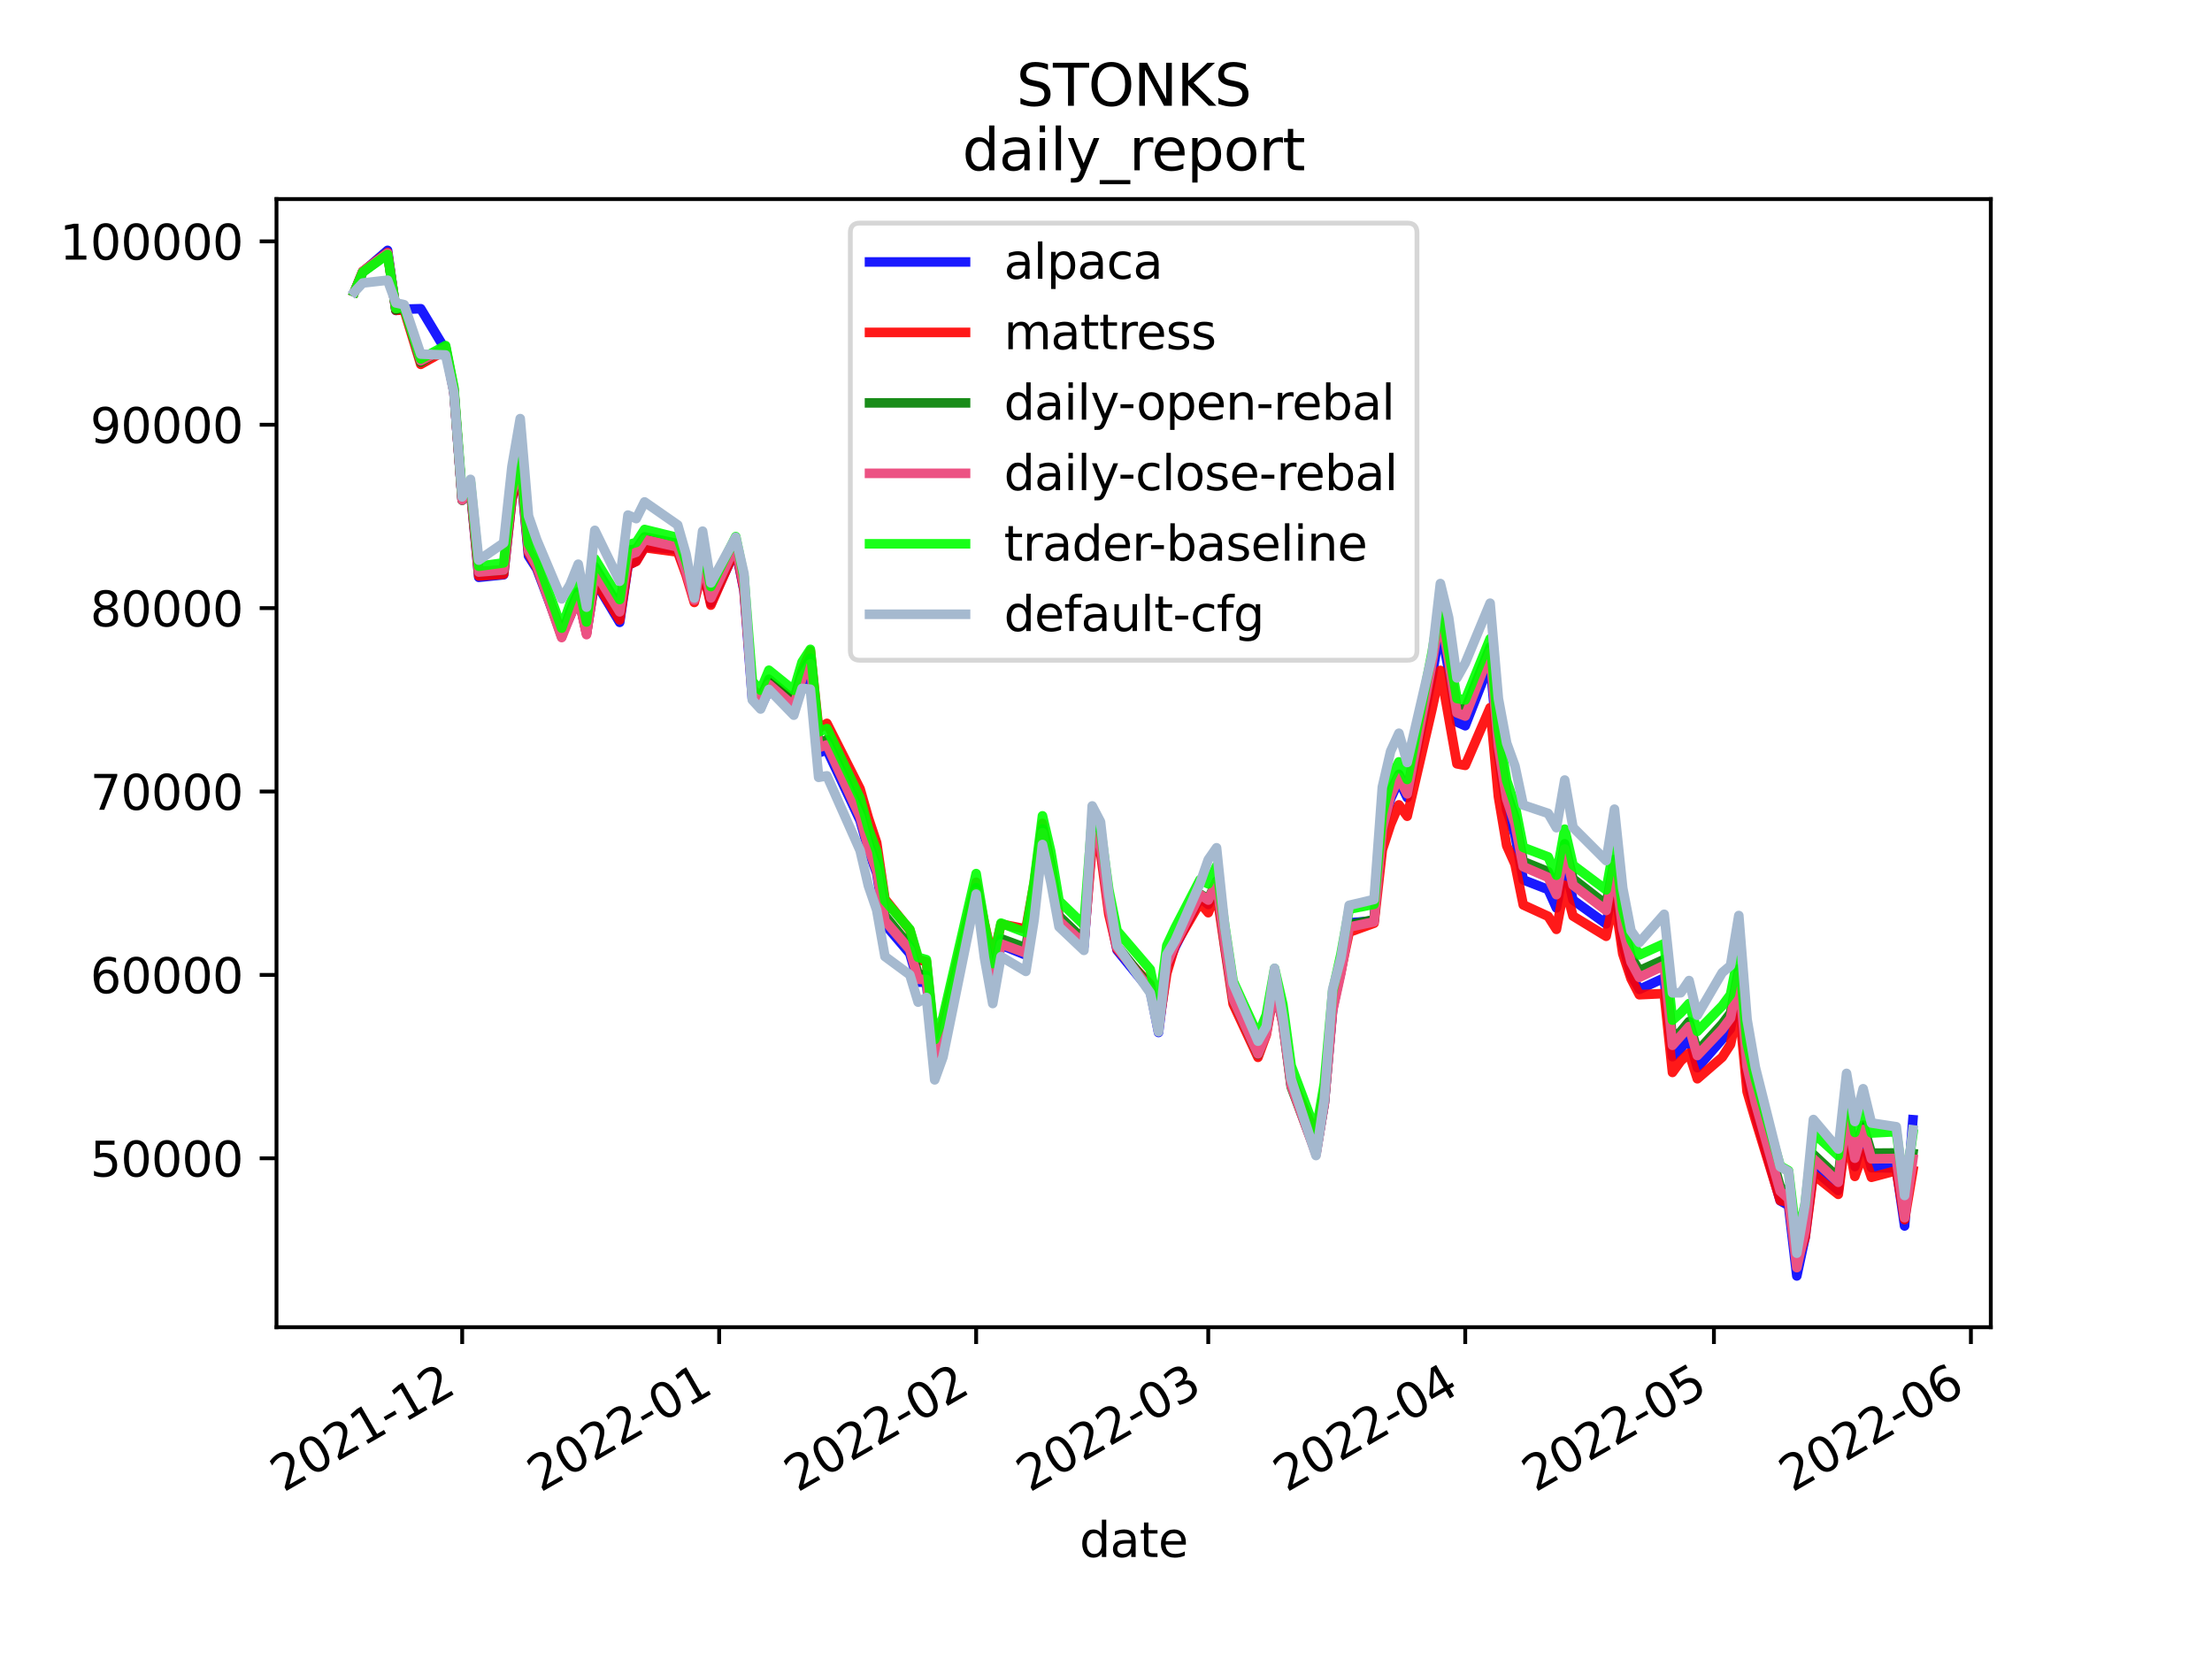 <?xml version="1.0" encoding="utf-8" standalone="no"?>
<!DOCTYPE svg PUBLIC "-//W3C//DTD SVG 1.1//EN"
  "http://www.w3.org/Graphics/SVG/1.1/DTD/svg11.dtd">
<svg height="345.6pt" version="1.1" viewBox="0 0 460.8 345.6" width="460.8pt" xmlns="http://www.w3.org/2000/svg" xmlns:xlink="http://www.w3.org/1999/xlink">
 <defs>
  <style type="text/css">*{stroke-linecap:butt;stroke-linejoin:round;}</style>
 </defs>
 <g id="figure_1">
  <g id="patch_1">
   <path d="M 0 345.6 
L 460.8 345.6 
L 460.8 0 
L 0 0 
z
" style="fill:#ffffff;"/>
  </g>
  <g id="axes_1">
   <g id="patch_2">
    <path d="M 57.6 276.48 
L 414.72 276.48 
L 414.72 41.472 
L 57.6 41.472 
z
" style="fill:#ffffff;"/>
   </g>
   <g id="matplotlib.axis_1">
    <g id="xtick_1">
     <g id="line2d_1">
      <defs>
       <path d="M 0 0 
L 0 3.5 
" id="m4eea7b34f3" style="stroke:#000000;stroke-width:0.8;"/>
      </defs>
      <g>
       <use style="stroke:#000000;stroke-width:0.8;" x="96.282" xlink:href="#m4eea7b34f3" y="276.48"/>
      </g>
     </g>
     <g id="text_1">
      <!-- 2021-12 -->
      <g transform="translate(59.057 310.952)rotate(-30)scale(0.1 -0.1)">
       <defs>
        <path d="M 1228 531 
L 3431 531 
L 3431 0 
L 469 0 
L 469 531 
Q 828 903 1448 1529 
Q 2069 2156 2228 2338 
Q 2531 2678 2651 2914 
Q 2772 3150 2772 3378 
Q 2772 3750 2511 3984 
Q 2250 4219 1831 4219 
Q 1534 4219 1204 4116 
Q 875 4013 500 3803 
L 500 4441 
Q 881 4594 1212 4672 
Q 1544 4750 1819 4750 
Q 2544 4750 2975 4387 
Q 3406 4025 3406 3419 
Q 3406 3131 3298 2873 
Q 3191 2616 2906 2266 
Q 2828 2175 2409 1742 
Q 1991 1309 1228 531 
z
" id="DejaVuSans-32" transform="scale(0.016)"/>
        <path d="M 2034 4250 
Q 1547 4250 1301 3770 
Q 1056 3291 1056 2328 
Q 1056 1369 1301 889 
Q 1547 409 2034 409 
Q 2525 409 2770 889 
Q 3016 1369 3016 2328 
Q 3016 3291 2770 3770 
Q 2525 4250 2034 4250 
z
M 2034 4750 
Q 2819 4750 3233 4129 
Q 3647 3509 3647 2328 
Q 3647 1150 3233 529 
Q 2819 -91 2034 -91 
Q 1250 -91 836 529 
Q 422 1150 422 2328 
Q 422 3509 836 4129 
Q 1250 4750 2034 4750 
z
" id="DejaVuSans-30" transform="scale(0.016)"/>
        <path d="M 794 531 
L 1825 531 
L 1825 4091 
L 703 3866 
L 703 4441 
L 1819 4666 
L 2450 4666 
L 2450 531 
L 3481 531 
L 3481 0 
L 794 0 
L 794 531 
z
" id="DejaVuSans-31" transform="scale(0.016)"/>
        <path d="M 313 2009 
L 1997 2009 
L 1997 1497 
L 313 1497 
L 313 2009 
z
" id="DejaVuSans-2d" transform="scale(0.016)"/>
       </defs>
       <use xlink:href="#DejaVuSans-32"/>
       <use x="63.623" xlink:href="#DejaVuSans-30"/>
       <use x="127.246" xlink:href="#DejaVuSans-32"/>
       <use x="190.869" xlink:href="#DejaVuSans-31"/>
       <use x="254.492" xlink:href="#DejaVuSans-2d"/>
       <use x="290.576" xlink:href="#DejaVuSans-31"/>
       <use x="354.199" xlink:href="#DejaVuSans-32"/>
      </g>
     </g>
    </g>
    <g id="xtick_2">
     <g id="line2d_2">
      <g>
       <use style="stroke:#000000;stroke-width:0.8;" x="149.816" xlink:href="#m4eea7b34f3" y="276.48"/>
      </g>
     </g>
     <g id="text_2">
      <!-- 2022-01 -->
      <g transform="translate(112.591 310.952)rotate(-30)scale(0.1 -0.1)">
       <use xlink:href="#DejaVuSans-32"/>
       <use x="63.623" xlink:href="#DejaVuSans-30"/>
       <use x="127.246" xlink:href="#DejaVuSans-32"/>
       <use x="190.869" xlink:href="#DejaVuSans-32"/>
       <use x="254.492" xlink:href="#DejaVuSans-2d"/>
       <use x="290.576" xlink:href="#DejaVuSans-30"/>
       <use x="354.199" xlink:href="#DejaVuSans-31"/>
      </g>
     </g>
    </g>
    <g id="xtick_3">
     <g id="line2d_3">
      <g>
       <use style="stroke:#000000;stroke-width:0.8;" x="203.349" xlink:href="#m4eea7b34f3" y="276.48"/>
      </g>
     </g>
     <g id="text_3">
      <!-- 2022-02 -->
      <g transform="translate(166.124 310.952)rotate(-30)scale(0.1 -0.1)">
       <use xlink:href="#DejaVuSans-32"/>
       <use x="63.623" xlink:href="#DejaVuSans-30"/>
       <use x="127.246" xlink:href="#DejaVuSans-32"/>
       <use x="190.869" xlink:href="#DejaVuSans-32"/>
       <use x="254.492" xlink:href="#DejaVuSans-2d"/>
       <use x="290.576" xlink:href="#DejaVuSans-30"/>
       <use x="354.199" xlink:href="#DejaVuSans-32"/>
      </g>
     </g>
    </g>
    <g id="xtick_4">
     <g id="line2d_4">
      <g>
       <use style="stroke:#000000;stroke-width:0.8;" x="251.702" xlink:href="#m4eea7b34f3" y="276.48"/>
      </g>
     </g>
     <g id="text_4">
      <!-- 2022-03 -->
      <g transform="translate(214.477 310.952)rotate(-30)scale(0.1 -0.1)">
       <defs>
        <path d="M 2597 2516 
Q 3050 2419 3304 2112 
Q 3559 1806 3559 1356 
Q 3559 666 3084 287 
Q 2609 -91 1734 -91 
Q 1441 -91 1130 -33 
Q 819 25 488 141 
L 488 750 
Q 750 597 1062 519 
Q 1375 441 1716 441 
Q 2309 441 2620 675 
Q 2931 909 2931 1356 
Q 2931 1769 2642 2001 
Q 2353 2234 1838 2234 
L 1294 2234 
L 1294 2753 
L 1863 2753 
Q 2328 2753 2575 2939 
Q 2822 3125 2822 3475 
Q 2822 3834 2567 4026 
Q 2313 4219 1838 4219 
Q 1578 4219 1281 4162 
Q 984 4106 628 3988 
L 628 4550 
Q 988 4650 1302 4700 
Q 1616 4750 1894 4750 
Q 2613 4750 3031 4423 
Q 3450 4097 3450 3541 
Q 3450 3153 3228 2886 
Q 3006 2619 2597 2516 
z
" id="DejaVuSans-33" transform="scale(0.016)"/>
       </defs>
       <use xlink:href="#DejaVuSans-32"/>
       <use x="63.623" xlink:href="#DejaVuSans-30"/>
       <use x="127.246" xlink:href="#DejaVuSans-32"/>
       <use x="190.869" xlink:href="#DejaVuSans-32"/>
       <use x="254.492" xlink:href="#DejaVuSans-2d"/>
       <use x="290.576" xlink:href="#DejaVuSans-30"/>
       <use x="354.199" xlink:href="#DejaVuSans-33"/>
      </g>
     </g>
    </g>
    <g id="xtick_5">
     <g id="line2d_5">
      <g>
       <use style="stroke:#000000;stroke-width:0.8;" x="305.235" xlink:href="#m4eea7b34f3" y="276.48"/>
      </g>
     </g>
     <g id="text_5">
      <!-- 2022-04 -->
      <g transform="translate(268.011 310.952)rotate(-30)scale(0.1 -0.1)">
       <defs>
        <path d="M 2419 4116 
L 825 1625 
L 2419 1625 
L 2419 4116 
z
M 2253 4666 
L 3047 4666 
L 3047 1625 
L 3713 1625 
L 3713 1100 
L 3047 1100 
L 3047 0 
L 2419 0 
L 2419 1100 
L 313 1100 
L 313 1709 
L 2253 4666 
z
" id="DejaVuSans-34" transform="scale(0.016)"/>
       </defs>
       <use xlink:href="#DejaVuSans-32"/>
       <use x="63.623" xlink:href="#DejaVuSans-30"/>
       <use x="127.246" xlink:href="#DejaVuSans-32"/>
       <use x="190.869" xlink:href="#DejaVuSans-32"/>
       <use x="254.492" xlink:href="#DejaVuSans-2d"/>
       <use x="290.576" xlink:href="#DejaVuSans-30"/>
       <use x="354.199" xlink:href="#DejaVuSans-34"/>
      </g>
     </g>
    </g>
    <g id="xtick_6">
     <g id="line2d_6">
      <g>
       <use style="stroke:#000000;stroke-width:0.8;" x="357.042" xlink:href="#m4eea7b34f3" y="276.48"/>
      </g>
     </g>
     <g id="text_6">
      <!-- 2022-05 -->
      <g transform="translate(319.817 310.952)rotate(-30)scale(0.1 -0.1)">
       <defs>
        <path d="M 691 4666 
L 3169 4666 
L 3169 4134 
L 1269 4134 
L 1269 2991 
Q 1406 3038 1543 3061 
Q 1681 3084 1819 3084 
Q 2600 3084 3056 2656 
Q 3513 2228 3513 1497 
Q 3513 744 3044 326 
Q 2575 -91 1722 -91 
Q 1428 -91 1123 -41 
Q 819 9 494 109 
L 494 744 
Q 775 591 1075 516 
Q 1375 441 1709 441 
Q 2250 441 2565 725 
Q 2881 1009 2881 1497 
Q 2881 1984 2565 2268 
Q 2250 2553 1709 2553 
Q 1456 2553 1204 2497 
Q 953 2441 691 2322 
L 691 4666 
z
" id="DejaVuSans-35" transform="scale(0.016)"/>
       </defs>
       <use xlink:href="#DejaVuSans-32"/>
       <use x="63.623" xlink:href="#DejaVuSans-30"/>
       <use x="127.246" xlink:href="#DejaVuSans-32"/>
       <use x="190.869" xlink:href="#DejaVuSans-32"/>
       <use x="254.492" xlink:href="#DejaVuSans-2d"/>
       <use x="290.576" xlink:href="#DejaVuSans-30"/>
       <use x="354.199" xlink:href="#DejaVuSans-35"/>
      </g>
     </g>
    </g>
    <g id="xtick_7">
     <g id="line2d_7">
      <g>
       <use style="stroke:#000000;stroke-width:0.8;" x="410.575" xlink:href="#m4eea7b34f3" y="276.48"/>
      </g>
     </g>
     <g id="text_7">
      <!-- 2022-06 -->
      <g transform="translate(373.351 310.952)rotate(-30)scale(0.1 -0.1)">
       <defs>
        <path d="M 2113 2584 
Q 1688 2584 1439 2293 
Q 1191 2003 1191 1497 
Q 1191 994 1439 701 
Q 1688 409 2113 409 
Q 2538 409 2786 701 
Q 3034 994 3034 1497 
Q 3034 2003 2786 2293 
Q 2538 2584 2113 2584 
z
M 3366 4563 
L 3366 3988 
Q 3128 4100 2886 4159 
Q 2644 4219 2406 4219 
Q 1781 4219 1451 3797 
Q 1122 3375 1075 2522 
Q 1259 2794 1537 2939 
Q 1816 3084 2150 3084 
Q 2853 3084 3261 2657 
Q 3669 2231 3669 1497 
Q 3669 778 3244 343 
Q 2819 -91 2113 -91 
Q 1303 -91 875 529 
Q 447 1150 447 2328 
Q 447 3434 972 4092 
Q 1497 4750 2381 4750 
Q 2619 4750 2861 4703 
Q 3103 4656 3366 4563 
z
" id="DejaVuSans-36" transform="scale(0.016)"/>
       </defs>
       <use xlink:href="#DejaVuSans-32"/>
       <use x="63.623" xlink:href="#DejaVuSans-30"/>
       <use x="127.246" xlink:href="#DejaVuSans-32"/>
       <use x="190.869" xlink:href="#DejaVuSans-32"/>
       <use x="254.492" xlink:href="#DejaVuSans-2d"/>
       <use x="290.576" xlink:href="#DejaVuSans-30"/>
       <use x="354.199" xlink:href="#DejaVuSans-36"/>
      </g>
     </g>
    </g>
    <g id="text_8">
     <!-- date -->
     <g transform="translate(224.885 324.351)scale(0.1 -0.1)">
      <defs>
       <path d="M 2906 2969 
L 2906 4863 
L 3481 4863 
L 3481 0 
L 2906 0 
L 2906 525 
Q 2725 213 2448 61 
Q 2172 -91 1784 -91 
Q 1150 -91 751 415 
Q 353 922 353 1747 
Q 353 2572 751 3078 
Q 1150 3584 1784 3584 
Q 2172 3584 2448 3432 
Q 2725 3281 2906 2969 
z
M 947 1747 
Q 947 1113 1208 752 
Q 1469 391 1925 391 
Q 2381 391 2643 752 
Q 2906 1113 2906 1747 
Q 2906 2381 2643 2742 
Q 2381 3103 1925 3103 
Q 1469 3103 1208 2742 
Q 947 2381 947 1747 
z
" id="DejaVuSans-64" transform="scale(0.016)"/>
       <path d="M 2194 1759 
Q 1497 1759 1228 1600 
Q 959 1441 959 1056 
Q 959 750 1161 570 
Q 1363 391 1709 391 
Q 2188 391 2477 730 
Q 2766 1069 2766 1631 
L 2766 1759 
L 2194 1759 
z
M 3341 1997 
L 3341 0 
L 2766 0 
L 2766 531 
Q 2569 213 2275 61 
Q 1981 -91 1556 -91 
Q 1019 -91 701 211 
Q 384 513 384 1019 
Q 384 1609 779 1909 
Q 1175 2209 1959 2209 
L 2766 2209 
L 2766 2266 
Q 2766 2663 2505 2880 
Q 2244 3097 1772 3097 
Q 1472 3097 1187 3025 
Q 903 2953 641 2809 
L 641 3341 
Q 956 3463 1253 3523 
Q 1550 3584 1831 3584 
Q 2591 3584 2966 3190 
Q 3341 2797 3341 1997 
z
" id="DejaVuSans-61" transform="scale(0.016)"/>
       <path d="M 1172 4494 
L 1172 3500 
L 2356 3500 
L 2356 3053 
L 1172 3053 
L 1172 1153 
Q 1172 725 1289 603 
Q 1406 481 1766 481 
L 2356 481 
L 2356 0 
L 1766 0 
Q 1100 0 847 248 
Q 594 497 594 1153 
L 594 3053 
L 172 3053 
L 172 3500 
L 594 3500 
L 594 4494 
L 1172 4494 
z
" id="DejaVuSans-74" transform="scale(0.016)"/>
       <path d="M 3597 1894 
L 3597 1613 
L 953 1613 
Q 991 1019 1311 708 
Q 1631 397 2203 397 
Q 2534 397 2845 478 
Q 3156 559 3463 722 
L 3463 178 
Q 3153 47 2828 -22 
Q 2503 -91 2169 -91 
Q 1331 -91 842 396 
Q 353 884 353 1716 
Q 353 2575 817 3079 
Q 1281 3584 2069 3584 
Q 2775 3584 3186 3129 
Q 3597 2675 3597 1894 
z
M 3022 2063 
Q 3016 2534 2758 2815 
Q 2500 3097 2075 3097 
Q 1594 3097 1305 2825 
Q 1016 2553 972 2059 
L 3022 2063 
z
" id="DejaVuSans-65" transform="scale(0.016)"/>
      </defs>
      <use xlink:href="#DejaVuSans-64"/>
      <use x="63.477" xlink:href="#DejaVuSans-61"/>
      <use x="124.756" xlink:href="#DejaVuSans-74"/>
      <use x="163.965" xlink:href="#DejaVuSans-65"/>
     </g>
    </g>
   </g>
   <g id="matplotlib.axis_2">
    <g id="ytick_1">
     <g id="line2d_8">
      <defs>
       <path d="M 0 0 
L -3.5 0 
" id="m79bcad75a8" style="stroke:#000000;stroke-width:0.8;"/>
      </defs>
      <g>
       <use style="stroke:#000000;stroke-width:0.8;" x="57.6" xlink:href="#m79bcad75a8" y="241.294"/>
      </g>
     </g>
     <g id="text_9">
      <!-- 50000 -->
      <g transform="translate(18.788 245.093)scale(0.1 -0.1)">
       <use xlink:href="#DejaVuSans-35"/>
       <use x="63.623" xlink:href="#DejaVuSans-30"/>
       <use x="127.246" xlink:href="#DejaVuSans-30"/>
       <use x="190.869" xlink:href="#DejaVuSans-30"/>
       <use x="254.492" xlink:href="#DejaVuSans-30"/>
      </g>
     </g>
    </g>
    <g id="ytick_2">
     <g id="line2d_9">
      <g>
       <use style="stroke:#000000;stroke-width:0.8;" x="57.6" xlink:href="#m79bcad75a8" y="203.092"/>
      </g>
     </g>
     <g id="text_10">
      <!-- 60000 -->
      <g transform="translate(18.788 206.891)scale(0.1 -0.1)">
       <use xlink:href="#DejaVuSans-36"/>
       <use x="63.623" xlink:href="#DejaVuSans-30"/>
       <use x="127.246" xlink:href="#DejaVuSans-30"/>
       <use x="190.869" xlink:href="#DejaVuSans-30"/>
       <use x="254.492" xlink:href="#DejaVuSans-30"/>
      </g>
     </g>
    </g>
    <g id="ytick_3">
     <g id="line2d_10">
      <g>
       <use style="stroke:#000000;stroke-width:0.8;" x="57.6" xlink:href="#m79bcad75a8" y="164.889"/>
      </g>
     </g>
     <g id="text_11">
      <!-- 70000 -->
      <g transform="translate(18.788 168.688)scale(0.1 -0.1)">
       <defs>
        <path d="M 525 4666 
L 3525 4666 
L 3525 4397 
L 1831 0 
L 1172 0 
L 2766 4134 
L 525 4134 
L 525 4666 
z
" id="DejaVuSans-37" transform="scale(0.016)"/>
       </defs>
       <use xlink:href="#DejaVuSans-37"/>
       <use x="63.623" xlink:href="#DejaVuSans-30"/>
       <use x="127.246" xlink:href="#DejaVuSans-30"/>
       <use x="190.869" xlink:href="#DejaVuSans-30"/>
       <use x="254.492" xlink:href="#DejaVuSans-30"/>
      </g>
     </g>
    </g>
    <g id="ytick_4">
     <g id="line2d_11">
      <g>
       <use style="stroke:#000000;stroke-width:0.8;" x="57.6" xlink:href="#m79bcad75a8" y="126.686"/>
      </g>
     </g>
     <g id="text_12">
      <!-- 80000 -->
      <g transform="translate(18.788 130.485)scale(0.1 -0.1)">
       <defs>
        <path d="M 2034 2216 
Q 1584 2216 1326 1975 
Q 1069 1734 1069 1313 
Q 1069 891 1326 650 
Q 1584 409 2034 409 
Q 2484 409 2743 651 
Q 3003 894 3003 1313 
Q 3003 1734 2745 1975 
Q 2488 2216 2034 2216 
z
M 1403 2484 
Q 997 2584 770 2862 
Q 544 3141 544 3541 
Q 544 4100 942 4425 
Q 1341 4750 2034 4750 
Q 2731 4750 3128 4425 
Q 3525 4100 3525 3541 
Q 3525 3141 3298 2862 
Q 3072 2584 2669 2484 
Q 3125 2378 3379 2068 
Q 3634 1759 3634 1313 
Q 3634 634 3220 271 
Q 2806 -91 2034 -91 
Q 1263 -91 848 271 
Q 434 634 434 1313 
Q 434 1759 690 2068 
Q 947 2378 1403 2484 
z
M 1172 3481 
Q 1172 3119 1398 2916 
Q 1625 2713 2034 2713 
Q 2441 2713 2670 2916 
Q 2900 3119 2900 3481 
Q 2900 3844 2670 4047 
Q 2441 4250 2034 4250 
Q 1625 4250 1398 4047 
Q 1172 3844 1172 3481 
z
" id="DejaVuSans-38" transform="scale(0.016)"/>
       </defs>
       <use xlink:href="#DejaVuSans-38"/>
       <use x="63.623" xlink:href="#DejaVuSans-30"/>
       <use x="127.246" xlink:href="#DejaVuSans-30"/>
       <use x="190.869" xlink:href="#DejaVuSans-30"/>
       <use x="254.492" xlink:href="#DejaVuSans-30"/>
      </g>
     </g>
    </g>
    <g id="ytick_5">
     <g id="line2d_12">
      <g>
       <use style="stroke:#000000;stroke-width:0.8;" x="57.6" xlink:href="#m79bcad75a8" y="88.484"/>
      </g>
     </g>
     <g id="text_13">
      <!-- 90000 -->
      <g transform="translate(18.788 92.283)scale(0.1 -0.1)">
       <defs>
        <path d="M 703 97 
L 703 672 
Q 941 559 1184 500 
Q 1428 441 1663 441 
Q 2288 441 2617 861 
Q 2947 1281 2994 2138 
Q 2813 1869 2534 1725 
Q 2256 1581 1919 1581 
Q 1219 1581 811 2004 
Q 403 2428 403 3163 
Q 403 3881 828 4315 
Q 1253 4750 1959 4750 
Q 2769 4750 3195 4129 
Q 3622 3509 3622 2328 
Q 3622 1225 3098 567 
Q 2575 -91 1691 -91 
Q 1453 -91 1209 -44 
Q 966 3 703 97 
z
M 1959 2075 
Q 2384 2075 2632 2365 
Q 2881 2656 2881 3163 
Q 2881 3666 2632 3958 
Q 2384 4250 1959 4250 
Q 1534 4250 1286 3958 
Q 1038 3666 1038 3163 
Q 1038 2656 1286 2365 
Q 1534 2075 1959 2075 
z
" id="DejaVuSans-39" transform="scale(0.016)"/>
       </defs>
       <use xlink:href="#DejaVuSans-39"/>
       <use x="63.623" xlink:href="#DejaVuSans-30"/>
       <use x="127.246" xlink:href="#DejaVuSans-30"/>
       <use x="190.869" xlink:href="#DejaVuSans-30"/>
       <use x="254.492" xlink:href="#DejaVuSans-30"/>
      </g>
     </g>
    </g>
    <g id="ytick_6">
     <g id="line2d_13">
      <g>
       <use style="stroke:#000000;stroke-width:0.8;" x="57.6" xlink:href="#m79bcad75a8" y="50.281"/>
      </g>
     </g>
     <g id="text_14">
      <!-- 100000 -->
      <g transform="translate(12.425 54.08)scale(0.1 -0.1)">
       <use xlink:href="#DejaVuSans-31"/>
       <use x="63.623" xlink:href="#DejaVuSans-30"/>
       <use x="127.246" xlink:href="#DejaVuSans-30"/>
       <use x="190.869" xlink:href="#DejaVuSans-30"/>
       <use x="254.492" xlink:href="#DejaVuSans-30"/>
       <use x="318.115" xlink:href="#DejaVuSans-30"/>
      </g>
     </g>
    </g>
   </g>
   <g id="line2d_14">
    <path clip-path="url(#p80206bc316)" d="M 73.833 60.811 
L 75.56 56.643 
L 80.74 52.154 
L 82.467 64.663 
L 84.194 64.408 
L 87.648 64.314 
L 92.828 72.922 
L 94.555 81.606 
L 96.282 104.146 
L 98.009 101.997 
L 99.736 120.262 
L 104.917 119.734 
L 106.644 103.848 
L 108.37 97.099 
L 110.097 115.814 
L 111.824 118.502 
L 117.005 132.279 
L 118.732 128.451 
L 120.459 124.156 
L 122.186 131.86 
L 123.912 121.012 
L 129.093 129.646 
L 130.82 117.822 
L 132.547 116.813 
L 134.274 113.831 
L 141.181 114.473 
L 142.908 119.129 
L 144.635 125.087 
L 146.362 118.05 
L 148.089 125.636 
L 153.269 114.475 
L 154.996 123.081 
L 156.723 145.522 
L 158.45 147.36 
L 160.177 143.752 
L 165.358 147.932 
L 167.085 142.123 
L 168.811 139.476 
L 170.538 156.83 
L 172.265 156.224 
L 179.173 170.911 
L 180.9 177.036 
L 182.627 181.88 
L 184.353 192.568 
L 189.534 198.653 
L 191.261 204.601 
L 192.988 204.622 
L 194.715 221.564 
L 196.442 216.636 
L 203.349 186.211 
L 205.076 196.992 
L 206.803 205.46 
L 208.53 196.86 
L 213.71 198.96 
L 215.437 187.91 
L 217.164 174.133 
L 218.891 181.667 
L 220.618 192.2 
L 225.799 197.128 
L 227.526 174.257 
L 229.252 176.26 
L 230.979 189.318 
L 232.706 197.937 
L 239.614 206.404 
L 241.341 215.088 
L 243.068 201.332 
L 244.794 197.285 
L 249.975 187.032 
L 251.702 188.415 
L 253.429 184.656 
L 255.156 196.998 
L 256.883 208.332 
L 262.063 219.751 
L 263.79 214.817 
L 265.517 205.613 
L 267.244 212.911 
L 268.971 225.992 
L 274.151 240.235 
L 275.878 229.818 
L 277.605 210.332 
L 279.332 201.684 
L 281.059 192.226 
L 286.24 191.831 
L 287.967 173.185 
L 289.693 166.385 
L 291.42 162.598 
L 293.147 166.147 
L 298.328 140.923 
L 300.055 130.43 
L 301.782 139.654 
L 303.509 150.41 
L 305.235 151.187 
L 310.416 137.915 
L 312.143 157.14 
L 313.87 168.703 
L 315.597 173.914 
L 317.324 183.287 
L 322.504 185.307 
L 324.231 189.143 
L 325.958 179.883 
L 327.685 187.486 
L 334.592 192.46 
L 336.319 183.079 
L 338.046 196.635 
L 339.773 203.052 
L 341.5 206.114 
L 346.681 203.729 
L 348.408 220.129 
L 350.134 218.405 
L 351.861 216.13 
L 353.588 222.424 
L 358.769 216.481 
L 360.496 214.304 
L 362.223 205.71 
L 363.95 224.546 
L 365.676 232.17 
L 370.857 250.147 
L 372.584 251.121 
L 374.311 265.798 
L 376.038 257.762 
L 377.765 243.543 
L 382.945 248.007 
L 384.672 233.599 
L 386.399 243.02 
L 388.126 237.115 
L 389.853 243.244 
L 395.034 243.312 
L 396.76 255.389 
L 398.487 233.262 
L 398.487 233.262 
" style="fill:none;stroke:#0000ff;stroke-linecap:square;stroke-opacity:0.9;stroke-width:2;"/>
   </g>
   <g id="line2d_15">
    <path clip-path="url(#p80206bc316)" d="M 73.833 60.811 
L 75.56 56.518 
L 80.74 52.597 
L 82.467 64.643 
L 84.194 64.598 
L 87.648 75.899 
L 92.828 72.985 
L 94.555 81.6 
L 96.282 104.073 
L 98.009 102.016 
L 99.736 119.983 
L 104.917 119.623 
L 106.644 104.114 
L 108.37 96.798 
L 110.097 115.195 
L 111.824 118.193 
L 117.005 131.846 
L 118.732 128.371 
L 120.459 124.174 
L 122.186 131.995 
L 123.912 120.825 
L 129.093 129.142 
L 130.82 117.729 
L 132.547 116.956 
L 134.274 114.081 
L 141.181 114.997 
L 142.908 119.718 
L 144.635 125.499 
L 146.362 118.308 
L 148.089 126.059 
L 153.269 114.235 
L 154.996 122.928 
L 156.723 143.54 
L 158.45 145.123 
L 160.177 142.039 
L 165.358 145.796 
L 167.085 139.646 
L 168.811 135.579 
L 170.538 151.783 
L 172.265 150.693 
L 179.173 164.334 
L 180.9 170.402 
L 182.627 175.557 
L 184.353 187.285 
L 189.534 193.737 
L 191.261 199.902 
L 192.988 200.314 
L 194.715 217.515 
L 196.442 213.064 
L 203.349 183.792 
L 205.076 192.343 
L 206.803 200.068 
L 208.53 192.501 
L 213.71 193.519 
L 215.437 183.975 
L 217.164 171.516 
L 218.891 179.95 
L 220.618 191.993 
L 225.799 196.373 
L 227.526 176.011 
L 229.252 177.489 
L 230.979 190.432 
L 232.706 197.722 
L 239.614 205.068 
L 241.341 214.037 
L 243.068 202.729 
L 244.794 196.987 
L 249.975 188.044 
L 251.702 190.133 
L 253.429 185.793 
L 256.883 209.153 
L 262.063 220.265 
L 263.79 215.587 
L 265.517 205.766 
L 267.244 212.701 
L 268.971 224.638 
L 274.151 236.59 
L 275.878 227.057 
L 277.605 209.43 
L 279.332 202.287 
L 281.059 194.19 
L 286.24 192.322 
L 287.967 177.013 
L 289.693 171.715 
L 291.42 167.664 
L 293.147 170.035 
L 298.328 147.668 
L 300.055 139.658 
L 303.509 159.113 
L 305.235 159.442 
L 310.416 147.419 
L 312.143 165.93 
L 313.87 176.169 
L 315.597 180.008 
L 317.324 188.508 
L 322.504 190.886 
L 324.231 193.602 
L 325.958 184.422 
L 327.685 190.826 
L 334.592 195.043 
L 336.319 186.908 
L 338.046 198.665 
L 339.773 203.873 
L 341.5 207.219 
L 346.681 206.975 
L 348.408 223.405 
L 350.134 221.01 
L 351.861 219.385 
L 353.588 224.727 
L 358.769 220.238 
L 360.496 217.574 
L 362.223 209.318 
L 363.95 227.394 
L 365.676 233.235 
L 370.857 250.099 
L 372.584 250.384 
L 374.311 262.907 
L 376.038 257.779 
L 377.765 244.701 
L 382.945 248.803 
L 384.672 235.64 
L 386.399 245.065 
L 388.126 240.25 
L 389.853 245.251 
L 395.034 243.875 
L 396.76 254.065 
L 398.487 243.862 
L 398.487 243.862 
" style="fill:none;stroke:#ff0000;stroke-linecap:square;stroke-opacity:0.9;stroke-width:2;"/>
   </g>
   <g id="line2d_16">
    <path clip-path="url(#p80206bc316)" d="M 73.833 60.811 
L 75.56 56.687 
L 80.74 52.782 
L 82.467 64.526 
L 84.194 63.963 
L 87.648 75.428 
L 92.828 72.273 
L 94.555 81.155 
L 96.282 104.229 
L 98.009 101.554 
L 99.736 119.084 
L 104.917 118.744 
L 106.644 102.826 
L 108.37 95.594 
L 110.097 114.694 
L 111.824 117.699 
L 117.005 132.645 
L 118.732 127.28 
L 120.459 123.326 
L 122.186 131.249 
L 123.912 118.061 
L 129.093 126.584 
L 130.82 114.644 
L 132.547 114.351 
L 134.274 111.851 
L 141.181 113.249 
L 142.908 118.251 
L 144.635 124.11 
L 146.362 115.461 
L 148.089 123.795 
L 153.269 113.159 
L 154.996 121.694 
L 156.723 144.179 
L 158.45 145.653 
L 160.177 141.496 
L 165.358 145.864 
L 167.085 140.158 
L 168.811 137.074 
L 170.538 154.885 
L 172.265 154.098 
L 179.173 168.879 
L 180.9 175.372 
L 182.627 180.176 
L 184.353 190.764 
L 189.534 197.102 
L 191.261 202.885 
L 192.988 203.238 
L 194.715 220.529 
L 196.442 215.432 
L 203.349 184.921 
L 205.076 195.644 
L 206.803 204.113 
L 208.53 195.554 
L 213.71 197.454 
L 215.437 186.629 
L 217.164 172.674 
L 218.891 180.312 
L 220.618 190.843 
L 225.799 195.818 
L 227.526 173.054 
L 229.252 175.27 
L 230.979 188.509 
L 232.706 197.049 
L 239.614 205.672 
L 241.341 214.19 
L 243.068 200.253 
L 244.794 196.333 
L 249.975 186.235 
L 251.702 187.306 
L 253.429 183.613 
L 255.156 196.435 
L 256.883 208.051 
L 262.063 219.568 
L 263.79 214.982 
L 265.517 205.204 
L 267.244 213.061 
L 268.971 226.406 
L 274.151 240.153 
L 275.878 229.778 
L 277.605 210.121 
L 279.332 202.365 
L 281.059 192.654 
L 286.24 191.574 
L 287.967 172.383 
L 289.693 164.918 
L 291.42 161.305 
L 293.147 164.903 
L 298.328 137.457 
L 300.055 127.062 
L 303.509 147.644 
L 305.235 147.745 
L 310.416 134.767 
L 312.143 154.282 
L 313.87 165.083 
L 315.597 170.274 
L 317.324 179.474 
L 322.504 181.577 
L 324.231 185.171 
L 325.958 175.779 
L 327.685 183.078 
L 334.592 188.436 
L 336.319 179.043 
L 338.046 192.294 
L 339.773 199.289 
L 341.5 202.22 
L 346.681 199.871 
L 348.408 216.552 
L 350.134 214.896 
L 351.861 212.819 
L 353.588 219.065 
L 358.769 213.307 
L 360.496 211.04 
L 362.223 201.819 
L 363.95 221.194 
L 365.676 228.672 
L 370.857 247.261 
L 372.584 248.54 
L 374.311 263.539 
L 376.038 255.55 
L 377.765 240.499 
L 382.945 245.344 
L 384.672 230.376 
L 386.399 240.341 
L 388.126 234.386 
L 389.853 240.222 
L 395.034 240.182 
L 396.76 252.748 
L 398.487 240.294 
L 398.487 240.294 
" style="fill:none;stroke:#008000;stroke-linecap:square;stroke-opacity:0.9;stroke-width:2;"/>
   </g>
   <g id="line2d_17">
    <path clip-path="url(#p80206bc316)" d="M 73.833 60.811 
L 75.56 56.557 
L 80.74 52.731 
L 82.467 64.241 
L 84.194 63.76 
L 87.648 75.161 
L 92.828 72.486 
L 94.555 81.071 
L 96.282 104.175 
L 98.009 101.408 
L 99.736 119.169 
L 104.917 118.739 
L 106.644 102.806 
L 108.37 95.616 
L 110.097 114.774 
L 111.824 117.921 
L 117.005 132.818 
L 120.459 124.204 
L 122.186 132.203 
L 123.912 119.024 
L 129.093 127.462 
L 130.82 115.647 
L 132.547 115.042 
L 134.274 112.412 
L 141.181 113.939 
L 142.908 119.112 
L 144.635 125.025 
L 146.362 116.292 
L 148.089 124.568 
L 153.269 113.549 
L 154.996 122.362 
L 156.723 144.763 
L 158.45 146.246 
L 160.177 142.574 
L 165.358 147.037 
L 167.085 141.248 
L 168.811 138.302 
L 170.538 155.741 
L 172.265 155.173 
L 179.173 170.142 
L 180.9 176.521 
L 182.627 181.399 
L 184.353 191.813 
L 189.534 197.829 
L 191.261 204.001 
L 192.988 204.047 
L 194.715 221.121 
L 196.442 216.281 
L 203.349 185.962 
L 205.076 196.68 
L 206.803 205.147 
L 208.53 196.633 
L 213.71 198.522 
L 215.437 187.805 
L 217.164 173.457 
L 218.891 181.42 
L 220.618 191.835 
L 225.799 196.583 
L 227.526 173.915 
L 229.252 175.876 
L 230.979 189.184 
L 232.706 197.426 
L 239.614 206.056 
L 241.341 214.571 
L 243.068 200.73 
L 244.794 196.65 
L 249.975 186.356 
L 251.702 187.503 
L 253.429 183.807 
L 255.156 196.48 
L 256.883 208.109 
L 262.063 219.541 
L 263.79 215.344 
L 265.517 205.363 
L 267.244 213.27 
L 268.971 226.134 
L 274.151 240.485 
L 275.878 229.888 
L 277.605 210.598 
L 279.332 202.745 
L 281.059 193.136 
L 286.24 192.035 
L 287.967 172.737 
L 289.693 165.729 
L 291.42 161.93 
L 293.147 165.371 
L 298.328 138.114 
L 300.055 127.675 
L 301.782 137.495 
L 303.509 148.495 
L 305.235 149.164 
L 310.416 135.809 
L 312.143 155.437 
L 313.87 166.406 
L 315.597 171.569 
L 317.324 180.54 
L 322.504 182.781 
L 324.231 186.371 
L 325.958 176.879 
L 327.685 184.374 
L 334.592 189.677 
L 336.319 180.142 
L 338.046 193.44 
L 339.773 200.389 
L 341.5 203.606 
L 346.681 201.117 
L 348.408 217.751 
L 351.861 213.856 
L 353.588 219.886 
L 358.769 214.412 
L 360.496 212.084 
L 362.223 203.024 
L 363.95 222.156 
L 365.676 229.72 
L 370.857 248.137 
L 372.584 249.68 
L 374.311 264.07 
L 376.038 256.282 
L 377.765 241.419 
L 382.945 246.291 
L 384.672 231.707 
L 386.399 241.271 
L 388.126 235.298 
L 389.853 241.412 
L 395.034 241.324 
L 396.76 253.678 
L 398.487 241.449 
L 398.487 241.449 
" style="fill:none;stroke:#ec5283;stroke-linecap:square;stroke-width:2;"/>
   </g>
   <g id="line2d_18">
    <path clip-path="url(#p80206bc316)" d="M 73.833 60.811 
L 75.56 56.688 
L 80.74 53.022 
L 82.467 64.234 
L 84.194 64.051 
L 87.648 74.773 
L 92.828 71.987 
L 94.555 80.684 
L 96.282 103.111 
L 98.009 100.444 
L 99.736 117.963 
L 104.917 117.259 
L 106.644 101.856 
L 108.37 94.569 
L 110.097 113.255 
L 111.824 116.29 
L 117.005 130.86 
L 118.732 125.893 
L 120.459 121.637 
L 122.186 129.57 
L 123.912 116.423 
L 129.093 124.899 
L 130.82 113.502 
L 132.547 113 
L 134.274 110.298 
L 141.181 111.998 
L 142.908 116.937 
L 144.635 122.481 
L 146.362 114.108 
L 148.089 122.191 
L 153.269 111.79 
L 154.996 120.223 
L 156.723 141.917 
L 158.45 143.789 
L 160.177 139.621 
L 165.358 143.807 
L 167.085 137.907 
L 168.811 135.264 
L 170.538 152.481 
L 172.265 151.784 
L 179.173 166.272 
L 180.9 172.611 
L 182.627 177.289 
L 184.353 187.625 
L 189.534 193.596 
L 191.261 199.433 
L 192.988 199.916 
L 194.715 216.578 
L 196.442 211.922 
L 203.349 181.986 
L 205.076 192.409 
L 206.803 200.733 
L 208.53 192.299 
L 213.71 194.288 
L 215.437 183.677 
L 217.164 169.951 
L 218.891 177.343 
L 220.618 187.65 
L 225.799 192.671 
L 227.526 170.265 
L 229.252 172.565 
L 230.979 185.324 
L 232.706 193.884 
L 239.614 201.954 
L 241.341 210.397 
L 243.068 196.978 
L 244.794 193.285 
L 249.975 183.282 
L 251.702 184.129 
L 253.429 180.406 
L 255.156 192.92 
L 256.883 204.394 
L 262.063 215.647 
L 263.79 211.428 
L 265.517 201.763 
L 267.244 209.225 
L 268.971 222.004 
L 274.151 235.821 
L 275.878 225.701 
L 277.605 206.544 
L 279.332 198.827 
L 281.059 189.388 
L 286.24 188.38 
L 287.967 169.581 
L 289.693 162.222 
L 291.42 158.71 
L 293.147 162.372 
L 298.328 135.929 
L 300.055 125.29 
L 303.509 145.51 
L 305.235 145.807 
L 310.416 133.063 
L 312.143 152.099 
L 313.87 162.616 
L 315.597 167.689 
L 317.324 176.537 
L 322.504 178.512 
L 324.231 182.318 
L 325.958 172.731 
L 327.685 180.211 
L 334.592 185.377 
L 336.319 175.892 
L 338.046 189.362 
L 339.773 195.826 
L 341.5 198.933 
L 346.681 196.588 
L 348.408 212.517 
L 350.134 210.992 
L 351.861 209.059 
L 353.588 214.855 
L 358.769 209.535 
L 360.496 207.193 
L 362.223 198.382 
L 363.95 217.219 
L 365.676 224.743 
L 370.857 242.91 
L 372.584 243.884 
L 374.311 258.483 
L 376.038 250.822 
L 377.765 236.029 
L 382.945 240.739 
L 384.672 226.465 
L 386.399 235.912 
L 388.126 229.874 
L 389.853 236.026 
L 395.034 235.747 
L 396.76 248.138 
L 398.487 236.16 
L 398.487 236.16 
" style="fill:none;stroke:#00ff00;stroke-linecap:square;stroke-opacity:0.9;stroke-width:2;"/>
   </g>
   <g id="line2d_19">
    <path clip-path="url(#p80206bc316)" d="M 73.833 60.811 
L 75.56 58.957 
L 80.74 58.37 
L 82.467 63.102 
L 84.194 63.477 
L 87.648 73.769 
L 92.828 73.95 
L 94.555 81.774 
L 96.282 103.516 
L 98.009 99.862 
L 99.736 116.688 
L 104.917 113.112 
L 106.644 97.193 
L 108.37 87.205 
L 110.097 107.474 
L 111.824 112.477 
L 117.005 124.762 
L 118.732 121.817 
L 120.459 117.531 
L 122.186 126.48 
L 123.912 110.481 
L 129.093 121.087 
L 130.82 107.298 
L 132.547 108.036 
L 134.274 104.558 
L 141.181 109.362 
L 142.908 115.406 
L 144.635 124.589 
L 146.362 110.651 
L 148.089 121.424 
L 153.269 111.914 
L 154.996 119.516 
L 156.723 145.82 
L 158.45 147.697 
L 160.177 143.626 
L 165.358 148.984 
L 167.085 143.402 
L 168.811 143.58 
L 170.538 161.932 
L 172.265 161.619 
L 179.173 177.169 
L 180.9 184.519 
L 182.627 189.553 
L 184.353 199.255 
L 189.534 203.073 
L 191.261 208.763 
L 192.988 207.789 
L 194.715 224.955 
L 196.442 220.195 
L 203.349 186.269 
L 205.076 199.519 
L 206.803 209.055 
L 208.53 199.279 
L 213.71 202.358 
L 215.437 191.531 
L 217.164 175.929 
L 218.891 183.697 
L 220.618 193.07 
L 225.799 197.979 
L 227.526 167.891 
L 229.252 171.199 
L 230.979 186.343 
L 232.706 196.986 
L 239.614 206.841 
L 241.341 214.948 
L 243.068 198.881 
L 244.794 195.935 
L 249.975 184.044 
L 251.702 179.083 
L 253.429 176.607 
L 255.156 193.053 
L 256.883 204.871 
L 262.063 216.899 
L 263.79 213.855 
L 265.517 201.704 
L 267.244 211.976 
L 268.971 224.796 
L 274.151 240.72 
L 275.878 228.997 
L 277.605 206.111 
L 279.332 199.613 
L 281.059 188.594 
L 286.24 187.371 
L 287.967 163.953 
L 289.693 156.502 
L 291.42 152.745 
L 293.147 158.841 
L 298.328 136.469 
L 300.055 121.564 
L 301.782 128.667 
L 303.509 141.22 
L 305.235 138.143 
L 310.416 125.656 
L 312.143 145.545 
L 313.87 154.803 
L 315.597 159.577 
L 317.324 167.704 
L 322.504 169.442 
L 324.231 172.426 
L 325.958 162.495 
L 327.685 172.367 
L 334.592 179.279 
L 336.319 168.566 
L 338.046 184.999 
L 339.773 193.912 
L 341.5 196.331 
L 346.681 190.463 
L 348.408 206.83 
L 350.134 206.806 
L 351.861 204.269 
L 353.588 211.487 
L 358.769 202.619 
L 360.496 201.15 
L 362.223 190.719 
L 363.95 212.364 
L 365.676 222.351 
L 370.857 243.052 
L 372.584 244.05 
L 374.311 261.06 
L 376.038 250.818 
L 377.765 233.22 
L 382.945 239.355 
L 384.672 223.608 
L 386.399 233.628 
L 388.126 226.806 
L 389.853 233.939 
L 395.034 234.725 
L 396.76 249.04 
L 398.487 235.371 
L 398.487 235.371 
" style="fill:none;stroke:#a5b9cf;stroke-linecap:square;stroke-width:2;"/>
   </g>
   <g id="patch_3">
    <path d="M 57.6 276.48 
L 57.6 41.472 
" style="fill:none;stroke:#000000;stroke-linecap:square;stroke-linejoin:miter;stroke-width:0.8;"/>
   </g>
   <g id="patch_4">
    <path d="M 414.72 276.48 
L 414.72 41.472 
" style="fill:none;stroke:#000000;stroke-linecap:square;stroke-linejoin:miter;stroke-width:0.8;"/>
   </g>
   <g id="patch_5">
    <path d="M 57.6 276.48 
L 414.72 276.48 
" style="fill:none;stroke:#000000;stroke-linecap:square;stroke-linejoin:miter;stroke-width:0.8;"/>
   </g>
   <g id="patch_6">
    <path d="M 57.6 41.472 
L 414.72 41.472 
" style="fill:none;stroke:#000000;stroke-linecap:square;stroke-linejoin:miter;stroke-width:0.8;"/>
   </g>
   <g id="text_15">
    <!-- STONKS -->
    <g transform="translate(211.731 22.035)scale(0.12 -0.12)">
     <defs>
      <path d="M 3425 4513 
L 3425 3897 
Q 3066 4069 2747 4153 
Q 2428 4238 2131 4238 
Q 1616 4238 1336 4038 
Q 1056 3838 1056 3469 
Q 1056 3159 1242 3001 
Q 1428 2844 1947 2747 
L 2328 2669 
Q 3034 2534 3370 2195 
Q 3706 1856 3706 1288 
Q 3706 609 3251 259 
Q 2797 -91 1919 -91 
Q 1588 -91 1214 -16 
Q 841 59 441 206 
L 441 856 
Q 825 641 1194 531 
Q 1563 422 1919 422 
Q 2459 422 2753 634 
Q 3047 847 3047 1241 
Q 3047 1584 2836 1778 
Q 2625 1972 2144 2069 
L 1759 2144 
Q 1053 2284 737 2584 
Q 422 2884 422 3419 
Q 422 4038 858 4394 
Q 1294 4750 2059 4750 
Q 2388 4750 2728 4690 
Q 3069 4631 3425 4513 
z
" id="DejaVuSans-53" transform="scale(0.016)"/>
      <path d="M -19 4666 
L 3928 4666 
L 3928 4134 
L 2272 4134 
L 2272 0 
L 1638 0 
L 1638 4134 
L -19 4134 
L -19 4666 
z
" id="DejaVuSans-54" transform="scale(0.016)"/>
      <path d="M 2522 4238 
Q 1834 4238 1429 3725 
Q 1025 3213 1025 2328 
Q 1025 1447 1429 934 
Q 1834 422 2522 422 
Q 3209 422 3611 934 
Q 4013 1447 4013 2328 
Q 4013 3213 3611 3725 
Q 3209 4238 2522 4238 
z
M 2522 4750 
Q 3503 4750 4090 4092 
Q 4678 3434 4678 2328 
Q 4678 1225 4090 567 
Q 3503 -91 2522 -91 
Q 1538 -91 948 565 
Q 359 1222 359 2328 
Q 359 3434 948 4092 
Q 1538 4750 2522 4750 
z
" id="DejaVuSans-4f" transform="scale(0.016)"/>
      <path d="M 628 4666 
L 1478 4666 
L 3547 763 
L 3547 4666 
L 4159 4666 
L 4159 0 
L 3309 0 
L 1241 3903 
L 1241 0 
L 628 0 
L 628 4666 
z
" id="DejaVuSans-4e" transform="scale(0.016)"/>
      <path d="M 628 4666 
L 1259 4666 
L 1259 2694 
L 3353 4666 
L 4166 4666 
L 1850 2491 
L 4331 0 
L 3500 0 
L 1259 2247 
L 1259 0 
L 628 0 
L 628 4666 
z
" id="DejaVuSans-4b" transform="scale(0.016)"/>
     </defs>
     <use xlink:href="#DejaVuSans-53"/>
     <use x="63.477" xlink:href="#DejaVuSans-54"/>
     <use x="124.561" xlink:href="#DejaVuSans-4f"/>
     <use x="203.271" xlink:href="#DejaVuSans-4e"/>
     <use x="278.076" xlink:href="#DejaVuSans-4b"/>
     <use x="343.652" xlink:href="#DejaVuSans-53"/>
    </g>
    <!-- daily_report -->
    <g transform="translate(200.467 35.472)scale(0.12 -0.12)">
     <defs>
      <path d="M 603 3500 
L 1178 3500 
L 1178 0 
L 603 0 
L 603 3500 
z
M 603 4863 
L 1178 4863 
L 1178 4134 
L 603 4134 
L 603 4863 
z
" id="DejaVuSans-69" transform="scale(0.016)"/>
      <path d="M 603 4863 
L 1178 4863 
L 1178 0 
L 603 0 
L 603 4863 
z
" id="DejaVuSans-6c" transform="scale(0.016)"/>
      <path d="M 2059 -325 
Q 1816 -950 1584 -1140 
Q 1353 -1331 966 -1331 
L 506 -1331 
L 506 -850 
L 844 -850 
Q 1081 -850 1212 -737 
Q 1344 -625 1503 -206 
L 1606 56 
L 191 3500 
L 800 3500 
L 1894 763 
L 2988 3500 
L 3597 3500 
L 2059 -325 
z
" id="DejaVuSans-79" transform="scale(0.016)"/>
      <path d="M 3263 -1063 
L 3263 -1509 
L -63 -1509 
L -63 -1063 
L 3263 -1063 
z
" id="DejaVuSans-5f" transform="scale(0.016)"/>
      <path d="M 2631 2963 
Q 2534 3019 2420 3045 
Q 2306 3072 2169 3072 
Q 1681 3072 1420 2755 
Q 1159 2438 1159 1844 
L 1159 0 
L 581 0 
L 581 3500 
L 1159 3500 
L 1159 2956 
Q 1341 3275 1631 3429 
Q 1922 3584 2338 3584 
Q 2397 3584 2469 3576 
Q 2541 3569 2628 3553 
L 2631 2963 
z
" id="DejaVuSans-72" transform="scale(0.016)"/>
      <path d="M 1159 525 
L 1159 -1331 
L 581 -1331 
L 581 3500 
L 1159 3500 
L 1159 2969 
Q 1341 3281 1617 3432 
Q 1894 3584 2278 3584 
Q 2916 3584 3314 3078 
Q 3713 2572 3713 1747 
Q 3713 922 3314 415 
Q 2916 -91 2278 -91 
Q 1894 -91 1617 61 
Q 1341 213 1159 525 
z
M 3116 1747 
Q 3116 2381 2855 2742 
Q 2594 3103 2138 3103 
Q 1681 3103 1420 2742 
Q 1159 2381 1159 1747 
Q 1159 1113 1420 752 
Q 1681 391 2138 391 
Q 2594 391 2855 752 
Q 3116 1113 3116 1747 
z
" id="DejaVuSans-70" transform="scale(0.016)"/>
      <path d="M 1959 3097 
Q 1497 3097 1228 2736 
Q 959 2375 959 1747 
Q 959 1119 1226 758 
Q 1494 397 1959 397 
Q 2419 397 2687 759 
Q 2956 1122 2956 1747 
Q 2956 2369 2687 2733 
Q 2419 3097 1959 3097 
z
M 1959 3584 
Q 2709 3584 3137 3096 
Q 3566 2609 3566 1747 
Q 3566 888 3137 398 
Q 2709 -91 1959 -91 
Q 1206 -91 779 398 
Q 353 888 353 1747 
Q 353 2609 779 3096 
Q 1206 3584 1959 3584 
z
" id="DejaVuSans-6f" transform="scale(0.016)"/>
     </defs>
     <use xlink:href="#DejaVuSans-64"/>
     <use x="63.477" xlink:href="#DejaVuSans-61"/>
     <use x="124.756" xlink:href="#DejaVuSans-69"/>
     <use x="152.539" xlink:href="#DejaVuSans-6c"/>
     <use x="180.322" xlink:href="#DejaVuSans-79"/>
     <use x="239.502" xlink:href="#DejaVuSans-5f"/>
     <use x="289.502" xlink:href="#DejaVuSans-72"/>
     <use x="328.365" xlink:href="#DejaVuSans-65"/>
     <use x="389.889" xlink:href="#DejaVuSans-70"/>
     <use x="453.365" xlink:href="#DejaVuSans-6f"/>
     <use x="514.547" xlink:href="#DejaVuSans-72"/>
     <use x="555.66" xlink:href="#DejaVuSans-74"/>
    </g>
   </g>
   <g id="legend_1">
    <g id="patch_7">
     <path d="M 179.138 137.541 
L 293.182 137.541 
Q 295.182 137.541 295.182 135.541 
L 295.182 48.472 
Q 295.182 46.472 293.182 46.472 
L 179.138 46.472 
Q 177.138 46.472 177.138 48.472 
L 177.138 135.541 
Q 177.138 137.541 179.138 137.541 
z
" style="fill:#ffffff;opacity:0.8;stroke:#cccccc;stroke-linejoin:miter;"/>
    </g>
    <g id="line2d_20">
     <path d="M 181.138 54.57 
L 201.138 54.57 
" style="fill:none;stroke:#0000ff;stroke-linecap:square;stroke-opacity:0.9;stroke-width:2;"/>
    </g>
    <g id="line2d_21"/>
    <g id="text_16">
     <!-- alpaca -->
     <g transform="translate(209.138 58.07)scale(0.1 -0.1)">
      <defs>
       <path d="M 3122 3366 
L 3122 2828 
Q 2878 2963 2633 3030 
Q 2388 3097 2138 3097 
Q 1578 3097 1268 2742 
Q 959 2388 959 1747 
Q 959 1106 1268 751 
Q 1578 397 2138 397 
Q 2388 397 2633 464 
Q 2878 531 3122 666 
L 3122 134 
Q 2881 22 2623 -34 
Q 2366 -91 2075 -91 
Q 1284 -91 818 406 
Q 353 903 353 1747 
Q 353 2603 823 3093 
Q 1294 3584 2113 3584 
Q 2378 3584 2631 3529 
Q 2884 3475 3122 3366 
z
" id="DejaVuSans-63" transform="scale(0.016)"/>
      </defs>
      <use xlink:href="#DejaVuSans-61"/>
      <use x="61.279" xlink:href="#DejaVuSans-6c"/>
      <use x="89.062" xlink:href="#DejaVuSans-70"/>
      <use x="152.539" xlink:href="#DejaVuSans-61"/>
      <use x="213.818" xlink:href="#DejaVuSans-63"/>
      <use x="268.799" xlink:href="#DejaVuSans-61"/>
     </g>
    </g>
    <g id="line2d_22">
     <path d="M 181.138 69.249 
L 201.138 69.249 
" style="fill:none;stroke:#ff0000;stroke-linecap:square;stroke-opacity:0.9;stroke-width:2;"/>
    </g>
    <g id="line2d_23"/>
    <g id="text_17">
     <!-- mattress -->
     <g transform="translate(209.138 72.749)scale(0.1 -0.1)">
      <defs>
       <path d="M 3328 2828 
Q 3544 3216 3844 3400 
Q 4144 3584 4550 3584 
Q 5097 3584 5394 3201 
Q 5691 2819 5691 2113 
L 5691 0 
L 5113 0 
L 5113 2094 
Q 5113 2597 4934 2840 
Q 4756 3084 4391 3084 
Q 3944 3084 3684 2787 
Q 3425 2491 3425 1978 
L 3425 0 
L 2847 0 
L 2847 2094 
Q 2847 2600 2669 2842 
Q 2491 3084 2119 3084 
Q 1678 3084 1418 2786 
Q 1159 2488 1159 1978 
L 1159 0 
L 581 0 
L 581 3500 
L 1159 3500 
L 1159 2956 
Q 1356 3278 1631 3431 
Q 1906 3584 2284 3584 
Q 2666 3584 2933 3390 
Q 3200 3197 3328 2828 
z
" id="DejaVuSans-6d" transform="scale(0.016)"/>
       <path d="M 2834 3397 
L 2834 2853 
Q 2591 2978 2328 3040 
Q 2066 3103 1784 3103 
Q 1356 3103 1142 2972 
Q 928 2841 928 2578 
Q 928 2378 1081 2264 
Q 1234 2150 1697 2047 
L 1894 2003 
Q 2506 1872 2764 1633 
Q 3022 1394 3022 966 
Q 3022 478 2636 193 
Q 2250 -91 1575 -91 
Q 1294 -91 989 -36 
Q 684 19 347 128 
L 347 722 
Q 666 556 975 473 
Q 1284 391 1588 391 
Q 1994 391 2212 530 
Q 2431 669 2431 922 
Q 2431 1156 2273 1281 
Q 2116 1406 1581 1522 
L 1381 1569 
Q 847 1681 609 1914 
Q 372 2147 372 2553 
Q 372 3047 722 3315 
Q 1072 3584 1716 3584 
Q 2034 3584 2315 3537 
Q 2597 3491 2834 3397 
z
" id="DejaVuSans-73" transform="scale(0.016)"/>
      </defs>
      <use xlink:href="#DejaVuSans-6d"/>
      <use x="97.412" xlink:href="#DejaVuSans-61"/>
      <use x="158.691" xlink:href="#DejaVuSans-74"/>
      <use x="197.9" xlink:href="#DejaVuSans-74"/>
      <use x="237.109" xlink:href="#DejaVuSans-72"/>
      <use x="275.973" xlink:href="#DejaVuSans-65"/>
      <use x="337.496" xlink:href="#DejaVuSans-73"/>
      <use x="389.596" xlink:href="#DejaVuSans-73"/>
     </g>
    </g>
    <g id="line2d_24">
     <path d="M 181.138 83.927 
L 201.138 83.927 
" style="fill:none;stroke:#008000;stroke-linecap:square;stroke-opacity:0.9;stroke-width:2;"/>
    </g>
    <g id="line2d_25"/>
    <g id="text_18">
     <!-- daily-open-rebal -->
     <g transform="translate(209.138 87.427)scale(0.1 -0.1)">
      <defs>
       <path d="M 3513 2113 
L 3513 0 
L 2938 0 
L 2938 2094 
Q 2938 2591 2744 2837 
Q 2550 3084 2163 3084 
Q 1697 3084 1428 2787 
Q 1159 2491 1159 1978 
L 1159 0 
L 581 0 
L 581 3500 
L 1159 3500 
L 1159 2956 
Q 1366 3272 1645 3428 
Q 1925 3584 2291 3584 
Q 2894 3584 3203 3211 
Q 3513 2838 3513 2113 
z
" id="DejaVuSans-6e" transform="scale(0.016)"/>
       <path d="M 3116 1747 
Q 3116 2381 2855 2742 
Q 2594 3103 2138 3103 
Q 1681 3103 1420 2742 
Q 1159 2381 1159 1747 
Q 1159 1113 1420 752 
Q 1681 391 2138 391 
Q 2594 391 2855 752 
Q 3116 1113 3116 1747 
z
M 1159 2969 
Q 1341 3281 1617 3432 
Q 1894 3584 2278 3584 
Q 2916 3584 3314 3078 
Q 3713 2572 3713 1747 
Q 3713 922 3314 415 
Q 2916 -91 2278 -91 
Q 1894 -91 1617 61 
Q 1341 213 1159 525 
L 1159 0 
L 581 0 
L 581 4863 
L 1159 4863 
L 1159 2969 
z
" id="DejaVuSans-62" transform="scale(0.016)"/>
      </defs>
      <use xlink:href="#DejaVuSans-64"/>
      <use x="63.477" xlink:href="#DejaVuSans-61"/>
      <use x="124.756" xlink:href="#DejaVuSans-69"/>
      <use x="152.539" xlink:href="#DejaVuSans-6c"/>
      <use x="180.322" xlink:href="#DejaVuSans-79"/>
      <use x="237.752" xlink:href="#DejaVuSans-2d"/>
      <use x="275.711" xlink:href="#DejaVuSans-6f"/>
      <use x="336.893" xlink:href="#DejaVuSans-70"/>
      <use x="400.369" xlink:href="#DejaVuSans-65"/>
      <use x="461.893" xlink:href="#DejaVuSans-6e"/>
      <use x="525.271" xlink:href="#DejaVuSans-2d"/>
      <use x="561.355" xlink:href="#DejaVuSans-72"/>
      <use x="600.219" xlink:href="#DejaVuSans-65"/>
      <use x="661.742" xlink:href="#DejaVuSans-62"/>
      <use x="725.219" xlink:href="#DejaVuSans-61"/>
      <use x="786.498" xlink:href="#DejaVuSans-6c"/>
     </g>
    </g>
    <g id="line2d_26">
     <path d="M 181.138 98.605 
L 201.138 98.605 
" style="fill:none;stroke:#ec5283;stroke-linecap:square;stroke-width:2;"/>
    </g>
    <g id="line2d_27"/>
    <g id="text_19">
     <!-- daily-close-rebal -->
     <g transform="translate(209.138 102.105)scale(0.1 -0.1)">
      <use xlink:href="#DejaVuSans-64"/>
      <use x="63.477" xlink:href="#DejaVuSans-61"/>
      <use x="124.756" xlink:href="#DejaVuSans-69"/>
      <use x="152.539" xlink:href="#DejaVuSans-6c"/>
      <use x="180.322" xlink:href="#DejaVuSans-79"/>
      <use x="237.752" xlink:href="#DejaVuSans-2d"/>
      <use x="273.836" xlink:href="#DejaVuSans-63"/>
      <use x="328.816" xlink:href="#DejaVuSans-6c"/>
      <use x="356.6" xlink:href="#DejaVuSans-6f"/>
      <use x="417.781" xlink:href="#DejaVuSans-73"/>
      <use x="469.881" xlink:href="#DejaVuSans-65"/>
      <use x="531.404" xlink:href="#DejaVuSans-2d"/>
      <use x="567.488" xlink:href="#DejaVuSans-72"/>
      <use x="606.352" xlink:href="#DejaVuSans-65"/>
      <use x="667.875" xlink:href="#DejaVuSans-62"/>
      <use x="731.352" xlink:href="#DejaVuSans-61"/>
      <use x="792.631" xlink:href="#DejaVuSans-6c"/>
     </g>
    </g>
    <g id="line2d_28">
     <path d="M 181.138 113.283 
L 201.138 113.283 
" style="fill:none;stroke:#00ff00;stroke-linecap:square;stroke-opacity:0.9;stroke-width:2;"/>
    </g>
    <g id="line2d_29"/>
    <g id="text_20">
     <!-- trader-baseline -->
     <g transform="translate(209.138 116.783)scale(0.1 -0.1)">
      <use xlink:href="#DejaVuSans-74"/>
      <use x="39.209" xlink:href="#DejaVuSans-72"/>
      <use x="80.322" xlink:href="#DejaVuSans-61"/>
      <use x="141.602" xlink:href="#DejaVuSans-64"/>
      <use x="205.078" xlink:href="#DejaVuSans-65"/>
      <use x="266.602" xlink:href="#DejaVuSans-72"/>
      <use x="301.34" xlink:href="#DejaVuSans-2d"/>
      <use x="337.424" xlink:href="#DejaVuSans-62"/>
      <use x="400.9" xlink:href="#DejaVuSans-61"/>
      <use x="462.18" xlink:href="#DejaVuSans-73"/>
      <use x="514.279" xlink:href="#DejaVuSans-65"/>
      <use x="575.803" xlink:href="#DejaVuSans-6c"/>
      <use x="603.586" xlink:href="#DejaVuSans-69"/>
      <use x="631.369" xlink:href="#DejaVuSans-6e"/>
      <use x="694.748" xlink:href="#DejaVuSans-65"/>
     </g>
    </g>
    <g id="line2d_30">
     <path d="M 181.138 127.961 
L 201.138 127.961 
" style="fill:none;stroke:#a5b9cf;stroke-linecap:square;stroke-width:2;"/>
    </g>
    <g id="line2d_31"/>
    <g id="text_21">
     <!-- default-cfg -->
     <g transform="translate(209.138 131.461)scale(0.1 -0.1)">
      <defs>
       <path d="M 2375 4863 
L 2375 4384 
L 1825 4384 
Q 1516 4384 1395 4259 
Q 1275 4134 1275 3809 
L 1275 3500 
L 2222 3500 
L 2222 3053 
L 1275 3053 
L 1275 0 
L 697 0 
L 697 3053 
L 147 3053 
L 147 3500 
L 697 3500 
L 697 3744 
Q 697 4328 969 4595 
Q 1241 4863 1831 4863 
L 2375 4863 
z
" id="DejaVuSans-66" transform="scale(0.016)"/>
       <path d="M 544 1381 
L 544 3500 
L 1119 3500 
L 1119 1403 
Q 1119 906 1312 657 
Q 1506 409 1894 409 
Q 2359 409 2629 706 
Q 2900 1003 2900 1516 
L 2900 3500 
L 3475 3500 
L 3475 0 
L 2900 0 
L 2900 538 
Q 2691 219 2414 64 
Q 2138 -91 1772 -91 
Q 1169 -91 856 284 
Q 544 659 544 1381 
z
M 1991 3584 
L 1991 3584 
z
" id="DejaVuSans-75" transform="scale(0.016)"/>
       <path d="M 2906 1791 
Q 2906 2416 2648 2759 
Q 2391 3103 1925 3103 
Q 1463 3103 1205 2759 
Q 947 2416 947 1791 
Q 947 1169 1205 825 
Q 1463 481 1925 481 
Q 2391 481 2648 825 
Q 2906 1169 2906 1791 
z
M 3481 434 
Q 3481 -459 3084 -895 
Q 2688 -1331 1869 -1331 
Q 1566 -1331 1297 -1286 
Q 1028 -1241 775 -1147 
L 775 -588 
Q 1028 -725 1275 -790 
Q 1522 -856 1778 -856 
Q 2344 -856 2625 -561 
Q 2906 -266 2906 331 
L 2906 616 
Q 2728 306 2450 153 
Q 2172 0 1784 0 
Q 1141 0 747 490 
Q 353 981 353 1791 
Q 353 2603 747 3093 
Q 1141 3584 1784 3584 
Q 2172 3584 2450 3431 
Q 2728 3278 2906 2969 
L 2906 3500 
L 3481 3500 
L 3481 434 
z
" id="DejaVuSans-67" transform="scale(0.016)"/>
      </defs>
      <use xlink:href="#DejaVuSans-64"/>
      <use x="63.477" xlink:href="#DejaVuSans-65"/>
      <use x="125" xlink:href="#DejaVuSans-66"/>
      <use x="160.205" xlink:href="#DejaVuSans-61"/>
      <use x="221.484" xlink:href="#DejaVuSans-75"/>
      <use x="284.863" xlink:href="#DejaVuSans-6c"/>
      <use x="312.646" xlink:href="#DejaVuSans-74"/>
      <use x="351.855" xlink:href="#DejaVuSans-2d"/>
      <use x="387.939" xlink:href="#DejaVuSans-63"/>
      <use x="442.92" xlink:href="#DejaVuSans-66"/>
      <use x="478.125" xlink:href="#DejaVuSans-67"/>
     </g>
    </g>
   </g>
  </g>
 </g>
 <defs>
  <clipPath id="p80206bc316">
   <rect height="235.008" width="357.12" x="57.6" y="41.472"/>
  </clipPath>
 </defs>
</svg>
